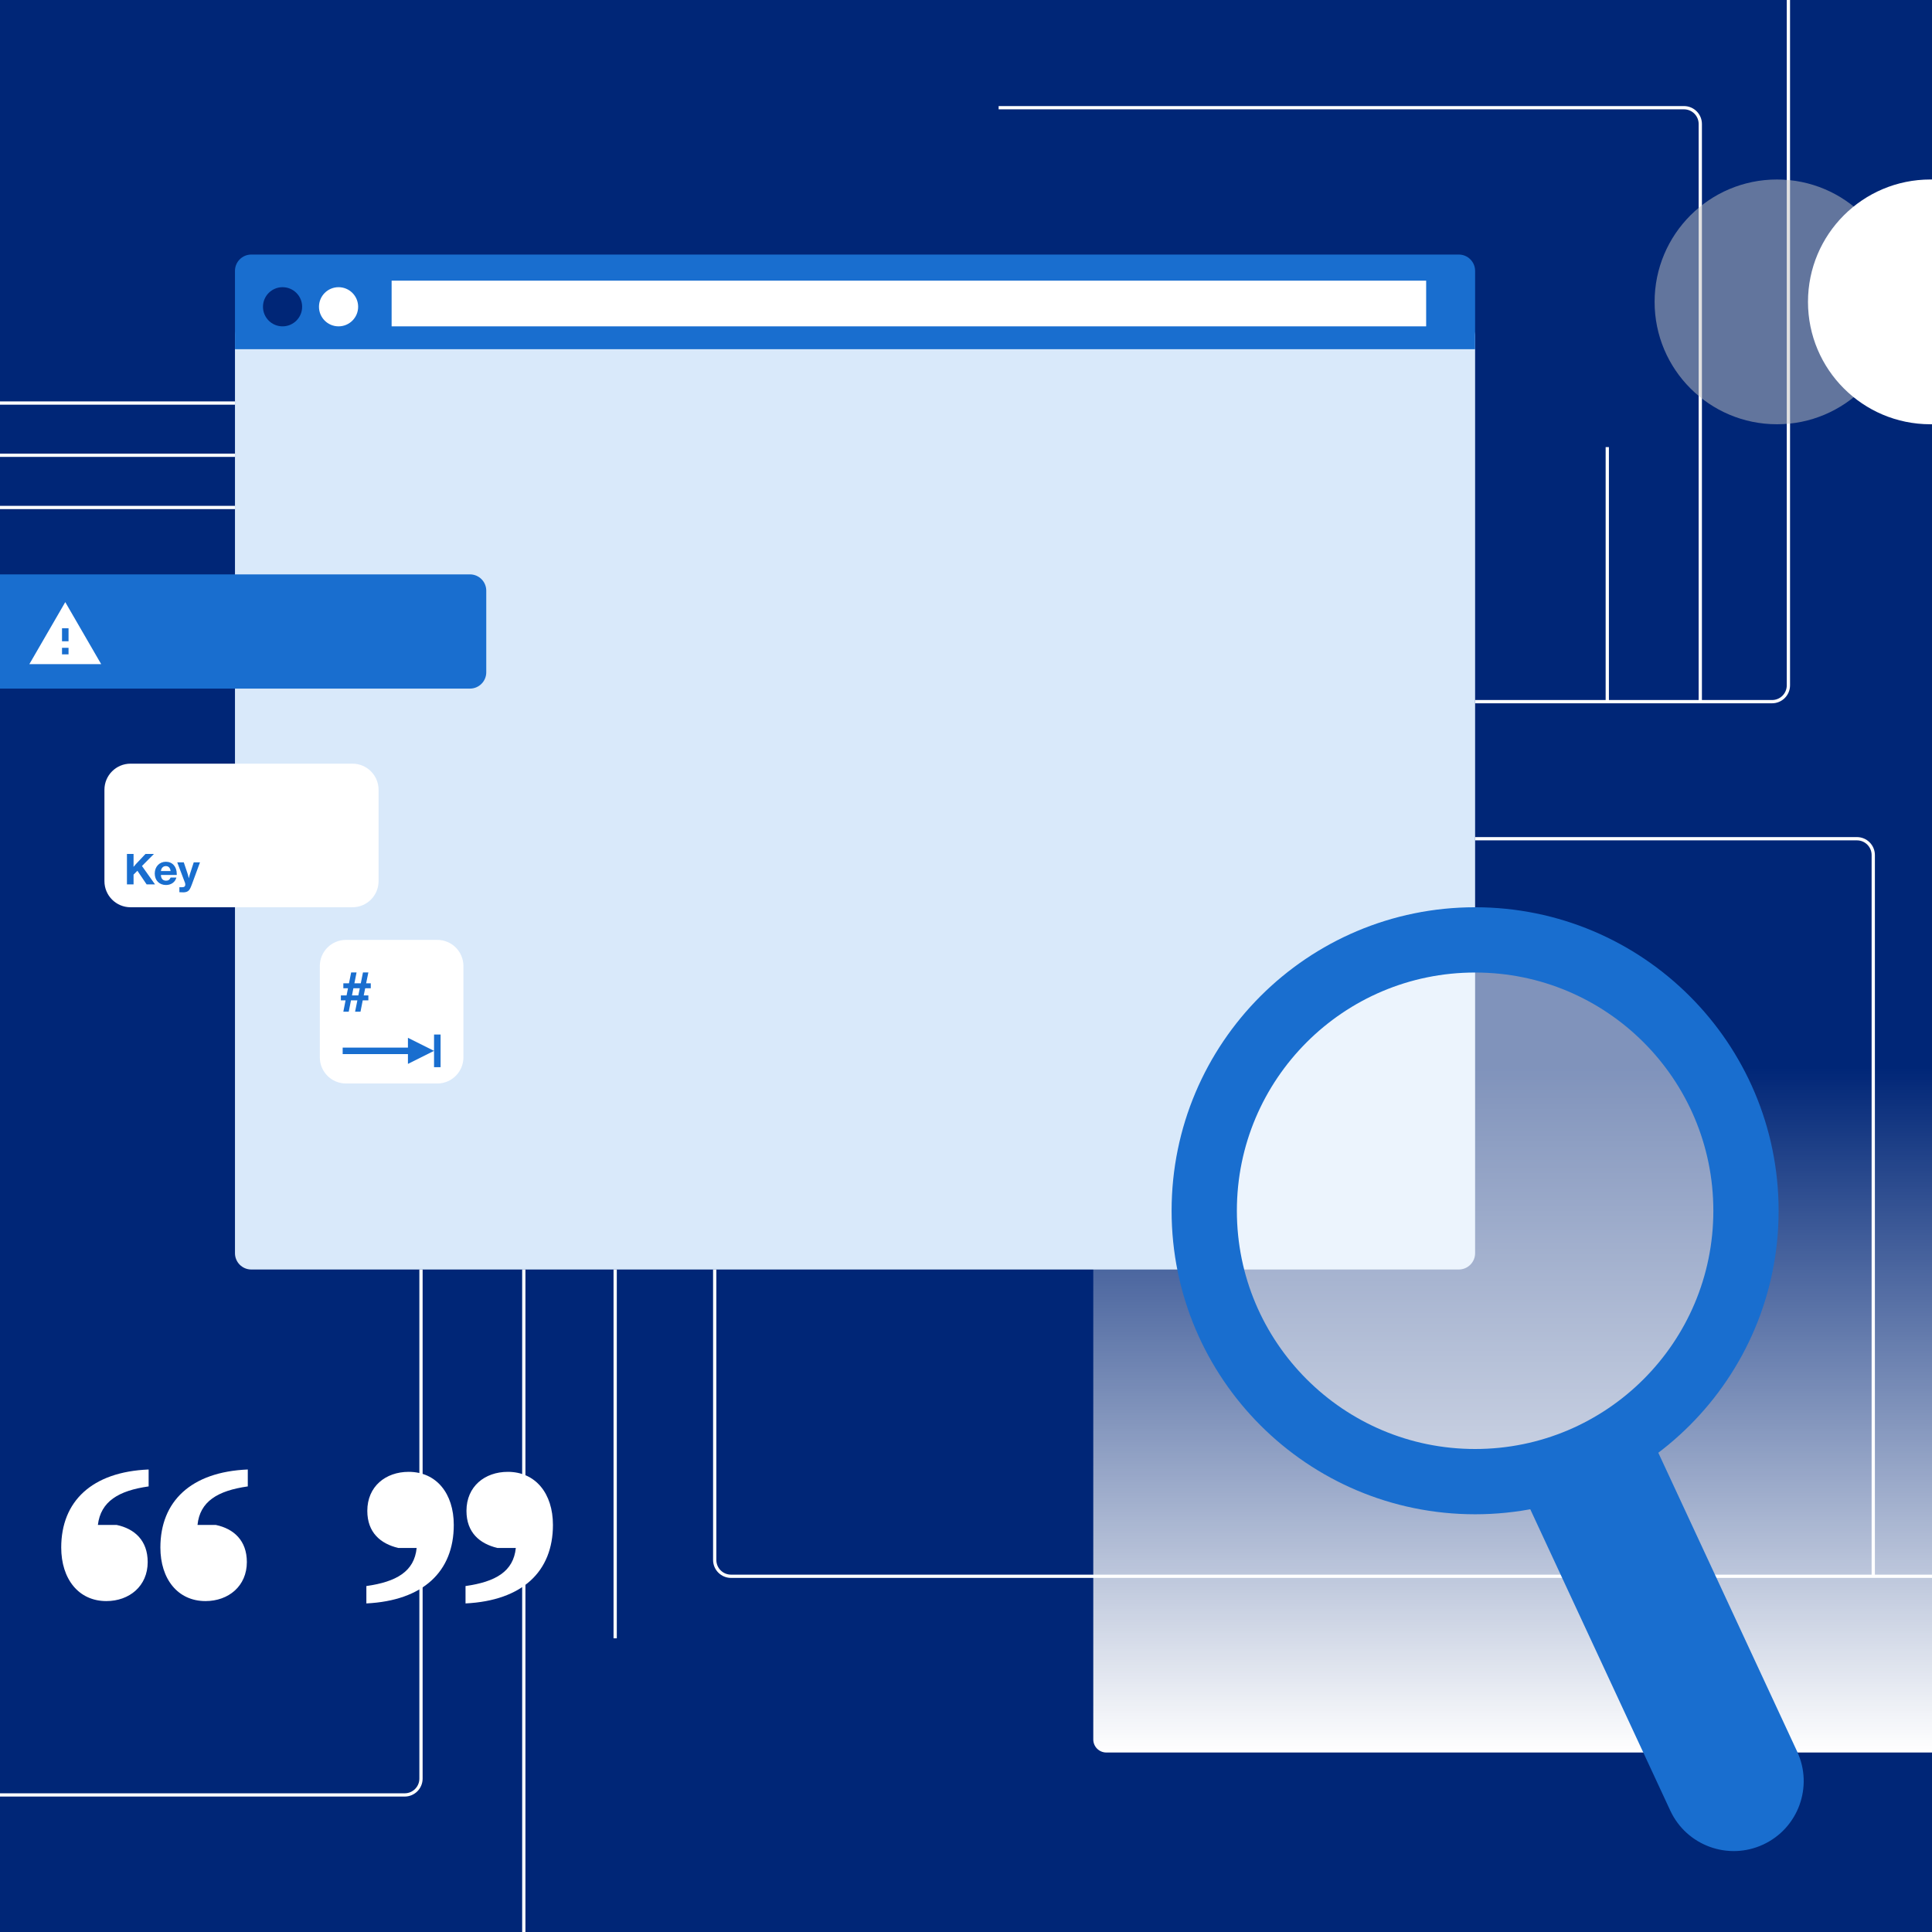 <svg width="592" height="592" viewBox="0 0 592 592" fill="none" xmlns="http://www.w3.org/2000/svg">
<rect width="592" height="592" fill="#002677"/>
<path d="M335 331C335 328.791 336.791 327 339 327H592V537H339C336.791 537 335 535.209 335 533V331Z" fill="url(#paint0_linear_82_3161)"/>
<path d="M77 389C74.239 389 72 386.761 72 384L72 103C72 100.239 74.239 98 77 98L447 98C449.761 98 452 100.239 452 103L452 384C452 386.761 449.761 389 447 389L77 389Z" fill="#D9E9FA"/>
<path d="M72 107L72 83C72 80.239 74.239 78 77 78L447 78C449.761 78 452 80.239 452 83L452 107L72 107Z" fill="#196ECF"/>
<circle cx="86.581" cy="94" r="6" fill="#002677"/>
<circle cx="103.742" cy="94" r="6" fill="white"/>
<rect x="120" y="86" width="317" height="14" fill="white"/>
<circle cx="452" cy="371" r="83" fill="white" fill-opacity="0.5" stroke="#196ECF" stroke-width="20"/>
<path d="M32 242C32 237.582 35.582 234 40 234H108C112.418 234 116 237.582 116 242V270C116 274.418 112.418 278 108 278H40C35.582 278 32 274.418 32 270V242Z" fill="white"/>
<path d="M47.17 261.662H44.58L41.696 264.714C41.514 264.91 41.444 264.98 40.912 265.624C40.926 264.756 40.926 264.728 40.926 264.448V261.662H38.896V271H40.926V267.99L42.102 266.814L44.93 271H47.506L43.502 265.358L47.17 261.662Z" fill="#196ECF"/>
<path d="M52.274 268.9C51.994 269.572 51.574 269.852 50.888 269.852C49.894 269.852 49.348 269.236 49.306 268.102H54.164V267.822C54.164 265.554 52.834 264.056 50.818 264.056C48.858 264.056 47.416 265.568 47.416 267.654C47.416 269.768 48.802 271.182 50.874 271.182C52.456 271.182 53.688 270.286 54.052 268.9H52.274ZM49.306 266.912C49.404 265.974 49.992 265.386 50.818 265.386C51.644 265.386 52.162 265.932 52.274 266.912H49.306Z" fill="#196ECF"/>
<path d="M61.281 264.238H59.363L58.313 267.472C58.159 267.92 58.075 268.256 57.851 269.124C57.655 268.298 57.571 267.976 57.431 267.556L56.311 264.238H54.309L56.717 270.594C56.745 270.692 56.773 270.86 56.773 271.014C56.773 271.63 56.465 271.868 55.723 271.868H54.967V273.394L55.723 273.408L55.905 273.422C56.605 273.464 57.165 273.338 57.557 273.086C58.061 272.736 58.285 272.344 58.803 270.972L61.281 264.238Z" fill="#196ECF"/>
<path d="M98 296C98 291.582 101.582 288 106 288H134C138.418 288 142 291.582 142 296V324C142 328.418 138.418 332 134 332H106C101.582 332 98 328.418 98 324V296Z" fill="white"/>
<path fill-rule="evenodd" clip-rule="evenodd" d="M133 327V317H135V327H133ZM125 321V318L133 322L125 326V323H105V321H125Z" fill="#196ECF"/>
<path d="M104.45 305.014V306.526H105.89L105.206 310H106.862L107.546 306.526H109.508L108.806 310H110.462L111.146 306.526H112.874V305.014H111.452L111.902 302.818H113.612V301.306H112.19L112.874 297.976H111.218L110.552 301.306H108.59L109.256 297.976H107.6L106.934 301.306H105.206V302.818H106.628L106.196 305.014H104.45ZM107.852 305.014L108.284 302.818H110.246L109.796 305.014H107.852Z" fill="#196ECF"/>
<path d="M452 215H543C545.761 215 548 212.761 548 210V0" stroke="white"/>
<path d="M521 215L521 38C521 35.239 518.761 33 516 33L306 33" stroke="white"/>
<path d="M0 550H124C126.761 550 129 547.761 129 545V389" stroke="white"/>
<path d="M452 257H569C571.761 257 574 259.239 574 262V483" stroke="white"/>
<path d="M592 483H224C221.239 483 219 480.761 219 478V389" stroke="white"/>
<line x1="160.5" y1="389" x2="160.5" y2="592" stroke="white"/>
<line x1="188.5" y1="389" x2="188.5" y2="502" stroke="white"/>
<line x1="492.5" y1="137" x2="492.5" y2="215" stroke="white"/>
<path d="M503.644 436.664L550.234 536.934C555.107 547.422 550.555 559.874 540.068 564.748C529.58 569.621 517.127 565.069 512.254 554.581L465.664 454.311L503.644 436.664Z" fill="#196ECF" stroke="#196ECF"/>
<circle opacity="0.5" cx="544.5" cy="92.5" r="37.5" fill="#C4C4C4"/>
<path fill-rule="evenodd" clip-rule="evenodd" d="M592 55.003V129.997C591.834 129.999 591.667 130 591.5 130C570.789 130 554 113.211 554 92.5C554 71.789 570.789 55 591.5 55C591.667 55 591.834 55.001 592 55.003Z" fill="white"/>
<path d="M0 211L4.17371e-07 176L144 176C146.761 176 149 178.239 149 181L149 206C149 208.761 146.761 211 144 211L0 211Z" fill="#196ECF"/>
<path d="M9 203.5H31L20 184.5L9 203.5ZM21 200.5H19V198.5H21V200.5ZM21 196.5H19V192.5H21V196.5Z" fill="white"/>
<line x1="2.98122e-09" y1="155.5" x2="72" y2="155.5" stroke="white"/>
<line x1="2.98122e-09" y1="139.5" x2="72" y2="139.5" stroke="white"/>
<line x1="2.98122e-09" y1="123.5" x2="72" y2="123.5" stroke="white"/>
<path d="M60.52 467.272C61.24 460.072 66.712 456.76 75.928 455.464V450.28C58.504 451 49.144 460.072 49.144 474.184C49.144 483.832 54.472 490.6 62.968 490.6C70.024 490.6 75.64 485.992 75.64 478.648C75.64 472.024 71.608 468.424 66.136 467.272H60.52ZM29.992 467.272C30.856 460.072 36.328 456.76 45.544 455.464V450.28C28.12 451 18.76 460.072 18.76 474.184C18.76 483.832 24.088 490.6 32.584 490.6C39.64 490.6 45.256 485.992 45.256 478.648C45.256 472.024 41.224 468.424 35.752 467.272H29.992Z" fill="white"/>
<path d="M127.67 474.328C126.95 481.528 121.478 484.696 112.262 485.992V491.32C129.686 490.456 139.046 481.528 139.046 467.272C139.046 457.624 133.718 451 125.222 451C118.166 451 112.55 455.464 112.55 462.952C112.55 469.576 116.582 473.032 122.054 474.328H127.67ZM158.054 474.328C157.334 481.528 151.862 484.696 142.646 485.992V491.32C160.07 490.456 169.43 481.528 169.43 467.272C169.43 457.624 164.102 451 155.606 451C148.55 451 142.934 455.464 142.934 462.952C142.934 469.576 146.966 473.032 152.438 474.328H158.054Z" fill="white"/>
<defs>
<linearGradient id="paint0_linear_82_3161" x1="463.5" y1="327" x2="463.5" y2="537" gradientUnits="userSpaceOnUse">
<stop stop-color="white" stop-opacity="0"/>
<stop offset="1" stop-color="white"/>
</linearGradient>
</defs>
</svg>
